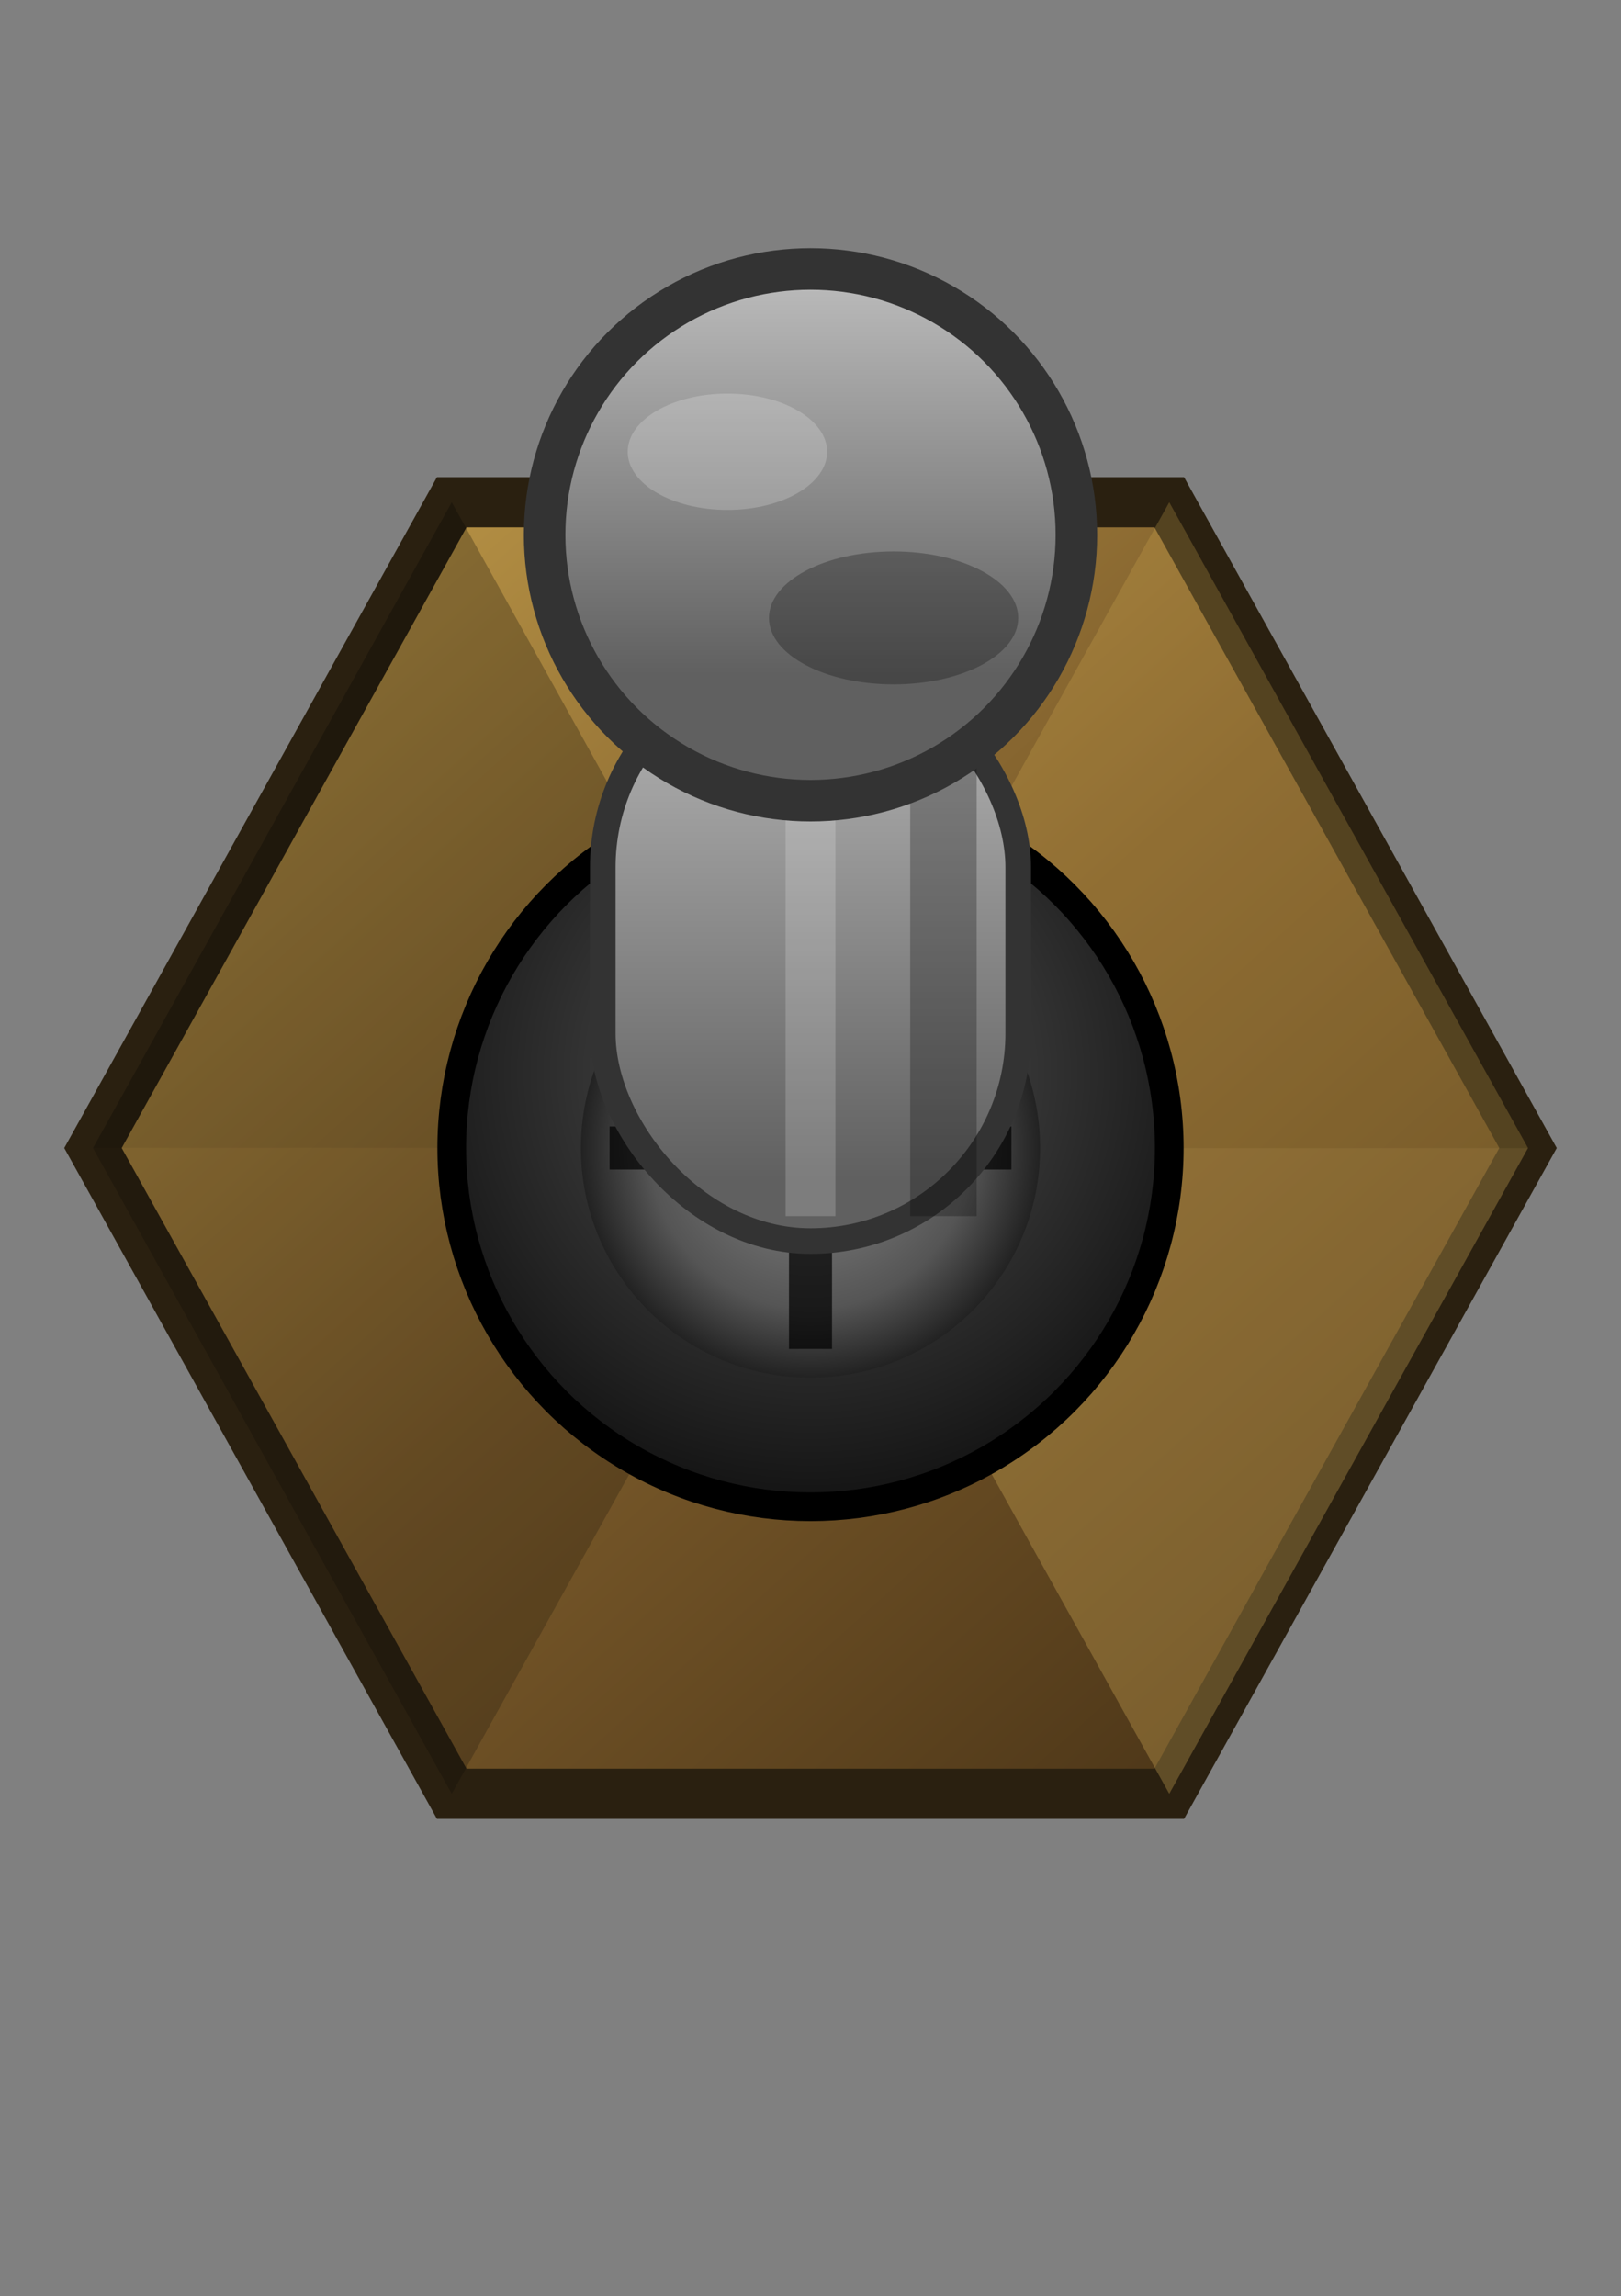 <?xml version="1.0" encoding="UTF-8" standalone="no"?>
<svg
   width="22.592"
   height="32.0"
   viewBox="0 0 22.592 32.0"
   version="1.1"
   id="svg15"
   sodipodi:docname="vintage_toggle_switch_on.svg"
   inkscape:version="1.4.2 (ebf0e940, 2025-05-08)"
   xmlns:inkscape="http://www.inkscape.org/namespaces/inkscape"
   xmlns:sodipodi="http://sodipodi.sourceforge.net/DTD/sodipodi-0.dtd"
   xmlns:xlink="http://www.w3.org/1999/xlink"
   xmlns="http://www.w3.org/2000/svg"
   xmlns:svg="http://www.w3.org/2000/svg">
  <rect x="0" y="0" width="22.592" height="32.0" fill="#808080" stroke="none"/>
  <sodipodi:namedview
     id="namedview15"
     pagecolor="#505050"
     bordercolor="#eeeeee"
     borderopacity="1"
     inkscape:showpageshadow="0"
     inkscape:pageopacity="0"
     inkscape:pagecheckerboard="0"
     inkscape:deskcolor="#505050"
     inkscape:zoom="29.615022"
     inkscape:cx="17.288523"
     inkscape:cy="17.339173"
     inkscape:window-width="2560"
     inkscape:window-height="1387"
     inkscape:window-x="0"
     inkscape:window-y="25"
     inkscape:window-maximized="1"
     inkscape:current-layer="svg15" />
  <!-- Gradients (place defs before usage for Rack compatibility) -->
  <defs
     id="defs11">
    <!-- Washer (darkened steel) -->
    <radialGradient
       id="washerGrad"
       cx="-5.76"
       cy="-5.76"
       r="20.16"
       fx="-5.76"
       fy="-5.76"
       gradientUnits="userSpaceOnUse">
      <stop
         offset="0%"
         stop-color="#444"
         id="stop1" />
      <stop
         offset="100%"
         stop-color="#111"
         id="stop2" />
    </radialGradient>
    <!-- Inner recess -->
    <radialGradient
       id="bezelInner"
       cx="2.26"
       cy="4.52"
       r="18.08"
       fx="2.26"
       fy="4.52"
       gradientUnits="userSpaceOnUse">
      <stop
         offset="0%"
         stop-color="#333"
         id="stop3" />
      <stop
         offset="100%"
         stop-color="#000"
         id="stop4" />
    </radialGradient>
    <!-- Brass nut -->
    <linearGradient
       id="brassNut"
       x1="-9.808"
       y1="-9.808"
       x2="9.808"
       y2="9.808"
       gradientTransform="scale(1.055,0.948)"
       gradientUnits="userSpaceOnUse">
      <stop
         offset="0%"
         stop-color="#c9a34d"
         id="stop5" />
      <stop
         offset="50%"
         stop-color="#7a5a2a"
         id="stop6" />
      <stop
         offset="100%"
         stop-color="#3d2a12"
         id="stop7" />
    </linearGradient>
    <!-- Bushing -->
    <radialGradient
       id="bushingGrad"
       cx="0"
       cy="-1.04"
       r="6.24"
       fx="0"
       fy="-1.04"
       gradientUnits="userSpaceOnUse">
      <stop
         offset="0%"
         stop-color="#555"
         id="stop8" />
      <stop
         offset="100%"
         stop-color="#111"
         id="stop9" />
    </radialGradient>
    <!-- Shaft -->
    <linearGradient
       id="shaftGrad"
       x1="0"
       y1="0"
       x2="0"
       y2="1">
      <!-- Simpler darker silver; stronger shadows handled by explicit shapes -->
      <stop
         offset="0%"
         stop-color="#d4d4d4"
         id="stop10" />
      <stop
         offset="100%"
         stop-color="#606060"
         id="stop11" />
    </linearGradient>
    <!-- Auxiliary gradients to align metal shading on lever parts -->
    <linearGradient
       xlink:href="#shaftGrad"
       id="linearGradient21"
       x1="-2.846"
       y1="-8.753"
       x2="-2.846"
       y2="-3.062"
       gradientTransform="matrix(0.72,0,0,1.459,0,0.225)"
       gradientUnits="userSpaceOnUse" />
    <linearGradient
       xlink:href="#shaftGrad"
       id="linearGradient22"
       x1="-3.05"
       y1="-17.05"
       x2="-3.05"
       y2="-10.95"
       gradientUnits="userSpaceOnUse"
       gradientTransform="translate(0,0.629)" />
  </defs>
  <!-- Shapetaker Toggle Switch - ON (up, brass nut + dark washer) -->
  <g
     id="toggle"
     transform="translate(11.296,16.0)">
    <!-- Outer washer (darkened steel) -->
    <!-- Inner recess (tighter, thinner ring) -->
    <circle
       r="7.8"
       fill="url(#bezelInner)"
       stroke="#000000"
       stroke-opacity="0.5"
       stroke-width="0.28"
       id="circle12"
       cx="0"
       cy="0"
       style="fill:url(#bezelInner)" />
    <!-- Subtle inner lip highlight to integrate recess -->
    <circle
       cx="0"
       cy="0"
       r="8.1"
       fill="none"
       stroke="#666666"
       stroke-width="0.18"
       opacity="0.25"
       id="circle13" />
    <!-- Seating shadow under bushing to ground the assembly -->
    <defs
       id="defs18">
      <radialGradient
         id="seatShadow"
         cx="0"
         cy="0"
         r="6.6"
         gradientUnits="userSpaceOnUse">
        <stop
           offset="0%"
           stop-color="#000"
           stop-opacity="0.22"
           id="stop17" />
        <stop
           offset="100%"
           stop-color="#000"
           stop-opacity="0"
           id="stop18" />
      </radialGradient>
    </defs>
    <circle
       cx="0"
       cy="0"
       r="6.4"
       fill="url(#seatShadow)"
       opacity="0.65"
       id="circle18"
       style="fill:url(#seatShadow)" />
    <!-- Brass hex nut with enhanced realism -->
    <polygon
       points="10,0 5,9 -5,9 -10,0 -5,-9 5,-9 "
       fill="url(#brassNut)"
       stroke="#2a2010"
       stroke-width="0.7"
       id="polygon12"
       style="fill:url(#brassNut)" />
    <!-- Add facet highlights for 3D effect -->
    <polygon points="10,0 5,9 0,0" fill="#e0b75e" opacity="0.3" id="facetHigh1" />
    <polygon points="5,-9 10,0 0,0" fill="#d4ac52" opacity="0.25" id="facetHigh2" />
    <polygon points="-10,0 -5,-9 0,0" fill="#000000" opacity="0.25" id="facetShadow1" />
    <polygon points="-5,9 -10,0 0,0" fill="#000000" opacity="0.2" id="facetShadow2" />
    <!-- Bushing with enhanced metallic appearance -->
    <circle
       r="5"
       fill="url(#bushingGrad)"
       stroke="#000000"
       stroke-width="0.4"
       id="circle14"
       cx="0"
       cy="0"
       style="fill:url(#bushingGrad)" />
    <!-- Phillips screw detail -->
    <defs id="screwDefs">
      <radialGradient id="screwHead" cx="0" cy="0" r="3.2" gradientUnits="userSpaceOnUse">
        <stop offset="0%" stop-color="#888" />
        <stop offset="70%" stop-color="#555" />
        <stop offset="100%" stop-color="#222" />
      </radialGradient>
    </defs>
    <circle cx="0" cy="0" r="3.2" fill="url(#screwHead)" id="screwHeadCircle" />
    <!-- Phillips cross grooves -->
    <rect x="-0.3" y="-2.8" width="0.6" height="5.6" fill="#000000" opacity="0.7" id="phillipsV" />
    <rect x="-2.8" y="-0.3" width="5.6" height="0.6" fill="#000000" opacity="0.7" id="phillipsH" />
    <!-- Screw highlight for depth -->
    <circle cx="-0.8" cy="-0.8" r="1.0" fill="#aaaaaa" opacity="0.25" id="screwHighlight" />
    <!-- Lever (ON = up) -->
    <g
       id="lever"
       transform="matrix(1.158,0,0,1.158,0,5.35)">
      <!-- Shaft (5% smaller in width/length) -->
      <rect
         x="-2.5"
         y="-10.5"
         width="5.0"
         height="7.0"
         rx="2.5"
         fill="url(#shaftGrad)"
         stroke="#333333"
         stroke-width="0.308"
         id="rect18"
         style="fill:url(#linearGradient21)" />
      <!-- Central highlight for symmetric appearance -->
      <rect
         x="-0.3"
         y="-10.2"
         width="0.6"
         height="6.4"
         fill="#ffffff"
         opacity="0.18"
         id="rect19" />
      <!-- Side shadow (more defined, directional) -->
      <rect
         x="1.2"
         y="-10.2"
         width="0.8"
         height="6.4"
         fill="#000000"
         opacity="0.26"
         id="stemShadow" />
      <!-- Tip (silver, smaller and circular) -->
      <circle
         cx="0"
         cy="-12"
         fill="url(#shaftGrad)"
         stroke="#333333"
         stroke-width="0.5"
         id="ellipse19"
         style="fill:url(#linearGradient22)"
         r="3.2" />
      <!-- Tip highlight -->
      <ellipse
         cx="-1"
         cy="-13"
         rx="1.2"
         ry="0.7"
         fill="#ffffff"
         opacity="0.2"
         id="ellipse20" />
      <!-- Tip underbelly shadow -->
      <ellipse
         cx="1"
         cy="-11"
         rx="1.5"
         ry="0.8"
         fill="#000000"
         opacity="0.26"
         id="ellipse21" />
    </g>
  </g>
</svg>
